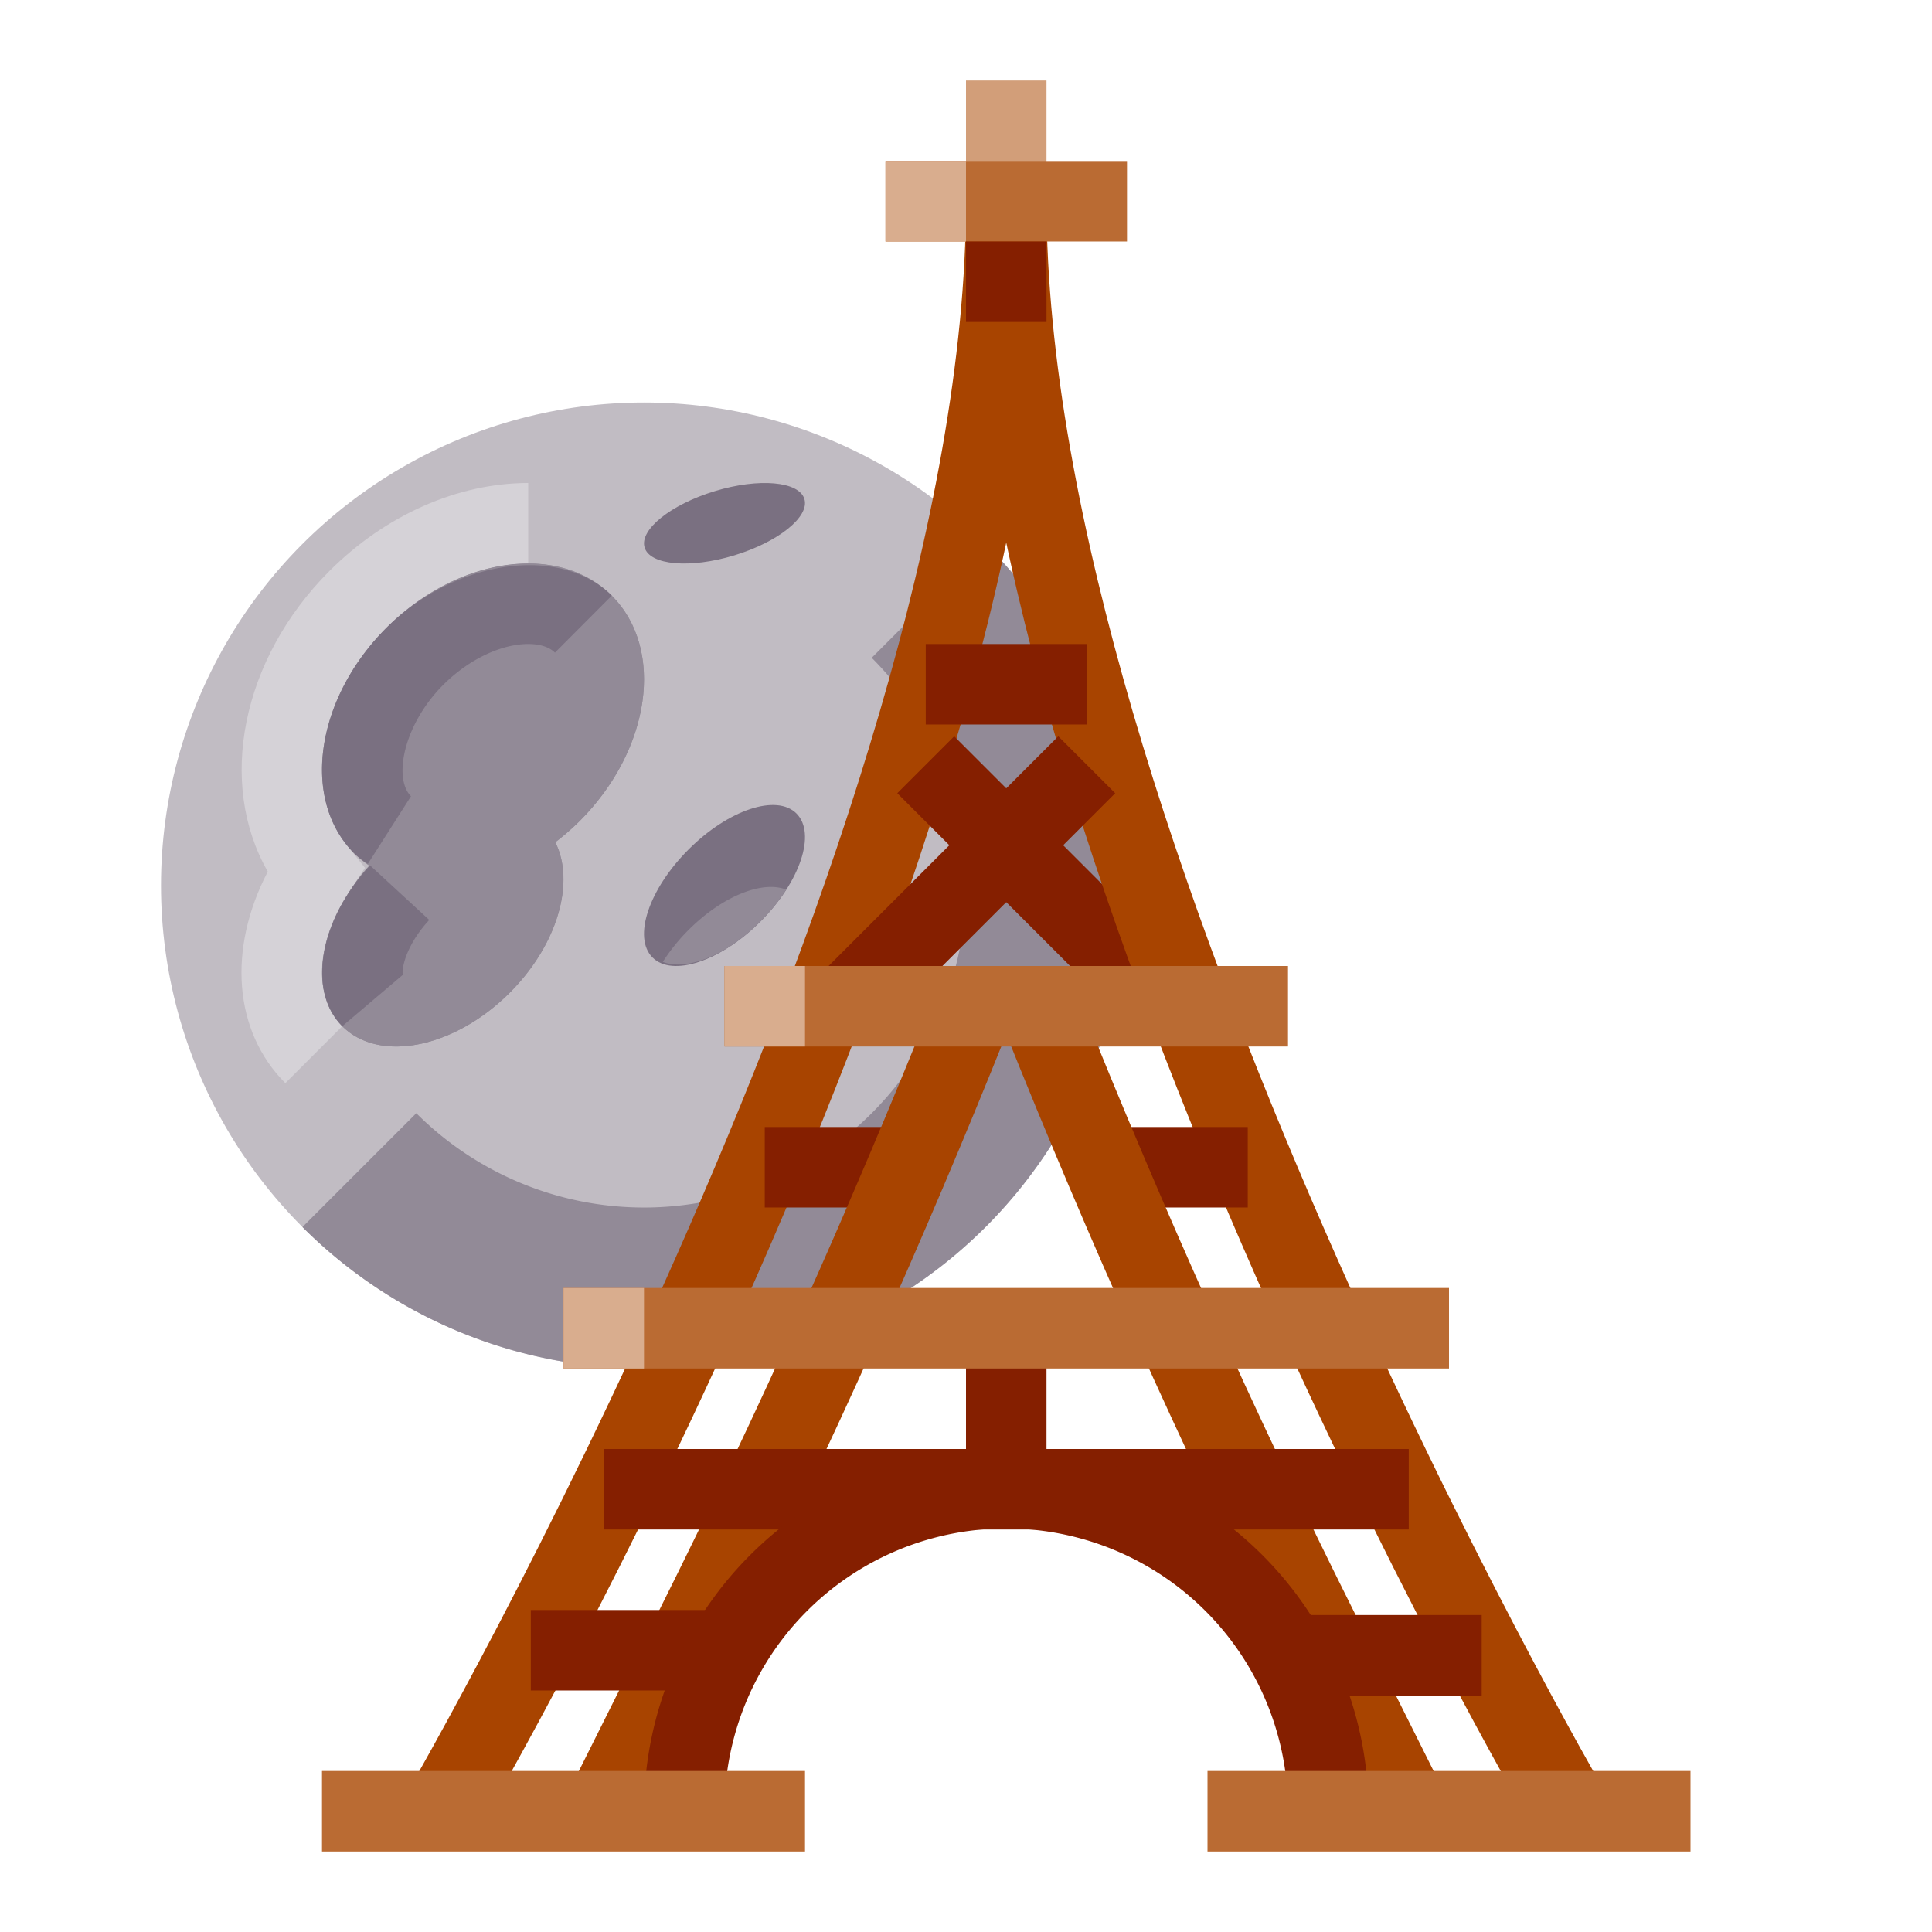 <svg xmlns="http://www.w3.org/2000/svg" viewBox="0 0 512 512"><title>Artboard 102</title><g id="Eiffel"><circle cx="170.667" cy="234.667" r="128" style="fill:#c1bcc3"/><ellipse cx="128" cy="192" rx="48.269" ry="36.202" transform="translate(-98.274 146.745) rotate(-45)" style="fill:#928a97"/><ellipse cx="117.333" cy="245.333" rx="37.65" ry="25.1" transform="translate(-139.111 154.824) rotate(-45)" style="fill:#928a97"/><path d="M75.625,287.042c-13.729-13.729-15.333-35.594-4.656-56.052-13.396-23.354-7.062-56.26,16.344-79.677C102.125,136.5,121.323,128,139.979,128v21.333c-13.042,0-26.74,6.219-37.583,17.062C84.802,184,80.188,209.281,91.896,223.938l4.833,6.052-4.26,6.469c-8.844,13.438-9.552,27.708-1.76,35.5Z" style="fill:#d5d2d7"/><path d="M162.132,157.868c-14.138-14.138-40.88-10.318-59.73,8.533s-22.671,45.592-8.533,59.73a27.195,27.195,0,0,0,4.191,3.198c-13.353,14.5-16.777,33.198-7.349,42.626,9.802,9.802,29.668,5.829,44.371-8.874,12.737-12.738,17.382-29.326,12.034-39.913a63.874,63.874,0,0,0,6.483-5.572C172.449,198.747,176.27,172.007,162.132,157.868Z" style="fill:#928a97"/><path d="M90.708,271.958c-9.312-9.312-6.083-28.031,7.354-42.625L113.75,243.792c-6.323,6.865-7.344,13.062-7,14.552Z" style="fill:#7a7081"/><path d="M97.479,228.948a22.382,22.382,0,0,1-3.594-2.792C79.74,212,83.583,185.219,102.396,166.396c18.094-18.083,46.083-22.146,59.729-8.542l-15.062,15.104c-1.896-1.896-4.896-2.292-7.083-2.292-7.208,0-15.833,4.146-22.5,10.812-10.542,10.552-13.302,24.792-8.562,29.542Z" style="fill:#7a7081"/><ellipse cx="192" cy="234.667" rx="26.979" ry="13.489" transform="translate(-109.699 204.497) rotate(-45)" style="fill:#7a7081"/><path d="M182.461,246.461a50.449,50.449,0,0,0-6.807,8.441c6.148,2.457,16.729-1.542,25.885-10.698a50.441,50.441,0,0,0,6.807-8.44C202.198,233.307,191.617,237.305,182.461,246.461Z" style="fill:#928a97"/><path d="M170.667,362.604a127.627,127.627,0,0,1-90.51-37.427l30.167-30.167a85.339,85.339,0,0,0,120.688-120.688l30.167-30.167a127.938,127.938,0,0,1-90.51,218.448Z" style="fill:#928a97"/><ellipse cx="192" cy="138.667" rx="22.127" ry="8.893" transform="translate(-32.018 61.8) rotate(-16.899)" style="fill:#7a7081"/><rect x="256" y="21.333" width="21.333" height="32" style="fill:#d29e79"/><path d="M126.552,485.375l-18.438-10.75C109.594,472.094,256,219.125,256,53.333h21.333C277.333,224.906,132.708,474.823,126.552,485.375Z" style="fill:#a84400"/><rect x="266.668" y="189.412" width="21.331" height="90.51" transform="translate(-84.705 264.837) rotate(-45)" style="fill:#851f00"/><path d="M406.781,485.375C400.625,474.823,256,224.906,256,53.333h21.333c0,165.865,146.406,418.76,147.885,421.292Z" style="fill:#a84400"/><rect x="210.745" y="224.001" width="90.51" height="21.331" transform="translate(-90.954 249.752) rotate(-45)" style="fill:#851f00"/><rect x="202.667" y="298.667" width="42.667" height="21.333" style="fill:#851f00"/><rect x="288" y="298.667" width="42.667" height="21.333" style="fill:#851f00"/><rect x="256" y="352" width="21.333" height="42.667" style="fill:#851f00"/><path d="M169.542,484.771l-19.083-9.542,24.312-48.635c26.156-52.302,50.479-106.458,72.281-160.938l1.177-2.948,19.812,7.917-1.177,2.948c-22.031,55.042-46.594,109.729-73.01,162.562Z" style="fill:#a84400"/><path d="M363.792,484.771l-24.312-48.635C313.062,383.302,288.5,328.615,266.469,273.573l-1.177-2.948,19.812-7.917,1.177,2.948c21.802,54.479,46.125,108.635,72.281,160.938l24.312,48.635Z" style="fill:#a84400"/><rect x="245.333" y="170.667" width="42.667" height="21.333" style="fill:#851f00"/><rect x="341.333" y="428" width="51.333" height="21.333" style="fill:#851f00"/><rect x="192" y="256" width="149.333" height="21.333" style="fill:#ba6b33"/><rect x="234.667" y="42.667" width="64" height="21.333" style="fill:#ba6b33"/><rect x="192" y="256" width="21.333" height="21.333" style="fill:#d9ad8e"/><rect x="234.667" y="42.667" width="21.333" height="21.333" style="fill:#d9ad8e"/><rect x="160" y="384" width="213.333" height="21.333" style="fill:#851f00"/><rect x="140.667" y="426.667" width="49.271" height="21.333" style="fill:#851f00"/><rect x="149.333" y="341.333" width="234.667" height="21.333" style="fill:#ba6b33"/><path d="M362.667,480H341.333A74.667,74.667,0,1,0,192,480H170.667a96,96,0,0,1,192,0Z" style="fill:#851f00"/><rect x="85.333" y="469.333" width="128" height="21.333" style="fill:#ba6b33"/><rect x="320" y="469.333" width="128" height="21.333" style="fill:#ba6b33"/><rect x="149.333" y="341.333" width="21.333" height="21.333" style="fill:#d9ad8e"/><rect x="256" y="64" width="21.333" height="21.333" style="fill:#851f00"/></g></svg>